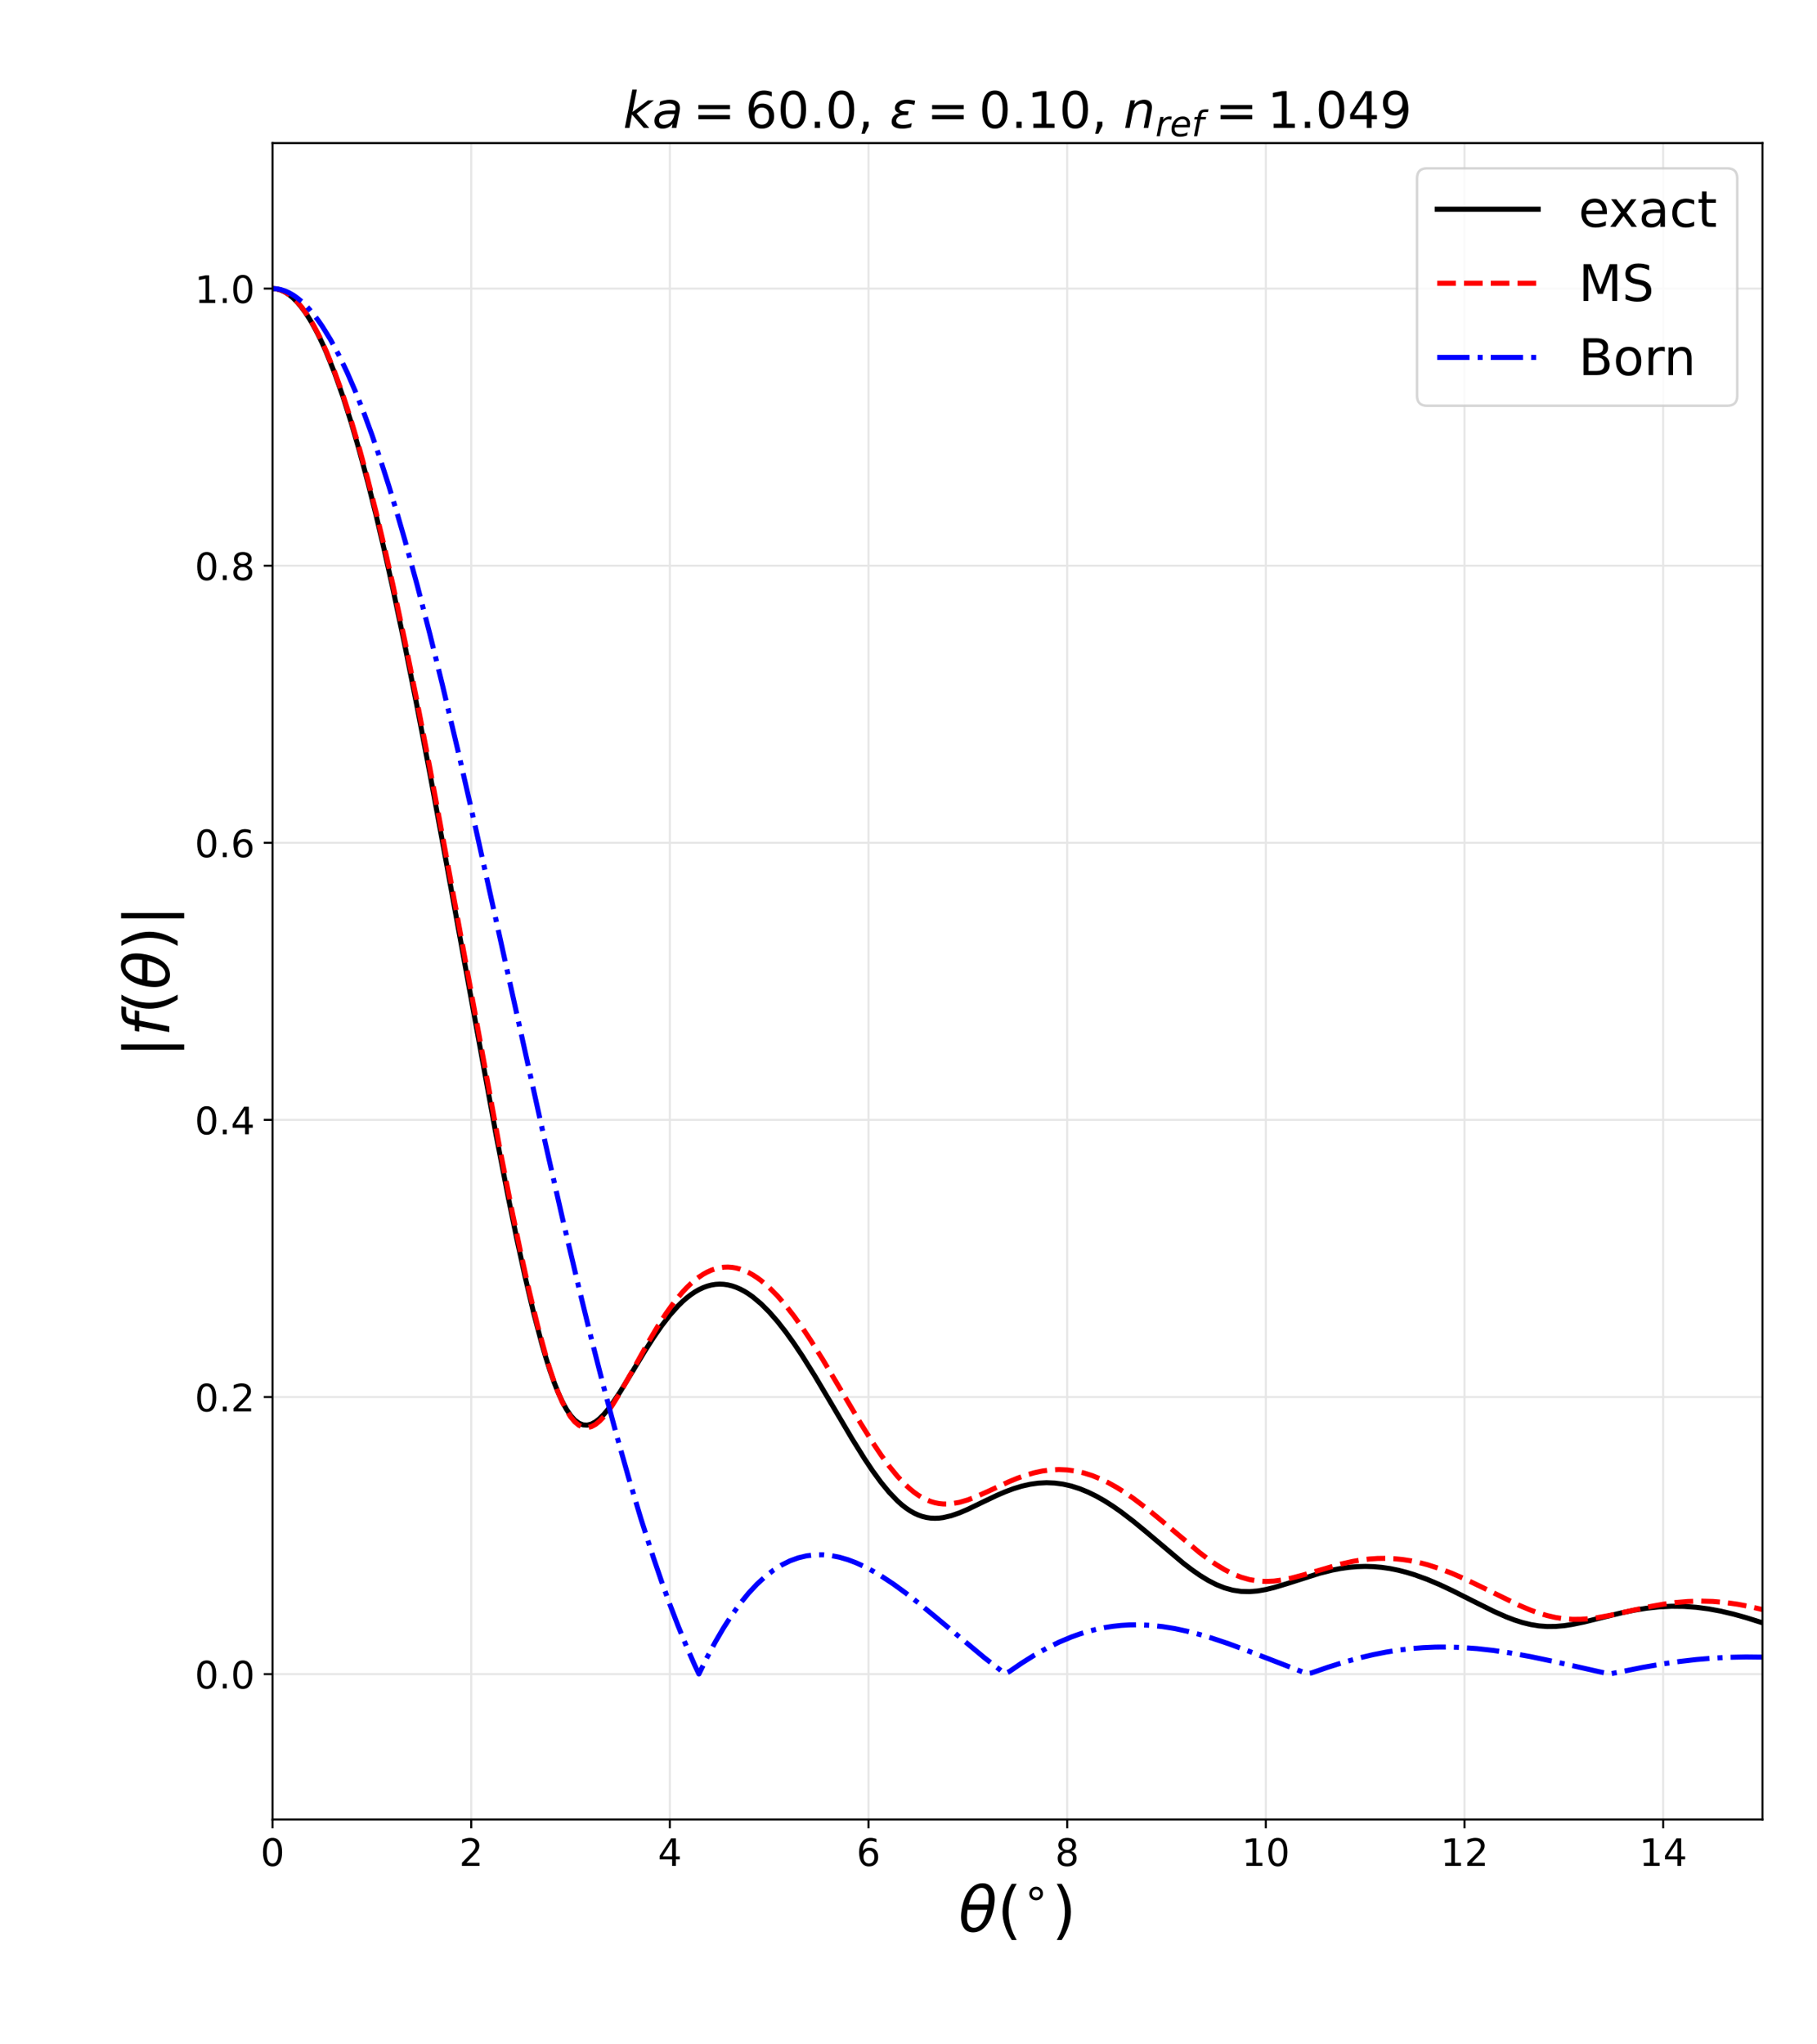 <?xml version="1.0" encoding="utf-8" standalone="no"?>
<!DOCTYPE svg PUBLIC "-//W3C//DTD SVG 1.1//EN"
  "http://www.w3.org/Graphics/SVG/1.1/DTD/svg11.dtd">
<!-- Created with matplotlib (https://matplotlib.org/) -->
<svg height="810pt" version="1.1" viewBox="0 0 720 810" width="720pt" xmlns="http://www.w3.org/2000/svg" xmlns:xlink="http://www.w3.org/1999/xlink">
 <defs>
  <style type="text/css">*{stroke-linecap:butt;stroke-linejoin:round;}</style>
 </defs>
 <g id="figure_1">
  <g id="patch_1">
   <path d="M 0 810 
L 720 810 
L 720 0 
L 0 0 
z
" style="fill:#ffffff;"/>
  </g>
  <g id="axes_1">
   <g id="patch_2">
    <path d="M 108 720.9 
L 698.4 720.9 
L 698.4 56.7 
L 108 56.7 
z
" style="fill:#ffffff;"/>
   </g>
   <g id="matplotlib.axis_1">
    <g id="xtick_1">
     <g id="line2d_1">
      <path clip-path="url(#p1e0aa7a2ad)" d="M 108 720.9 
L 108 56.7 
" style="fill:none;stroke:#e6e6e6;stroke-linecap:square;stroke-width:0.8;"/>
     </g>
     <g id="line2d_2">
      <defs>
       <path d="M 0 0 
L 0 3.5 
" id="m4fe96ba624" style="stroke:#000000;stroke-width:0.8;"/>
      </defs>
      <g>
       <use style="stroke:#000000;stroke-width:0.8;" x="108" xlink:href="#m4fe96ba624" y="720.9"/>
      </g>
     </g>
     <g id="text_1">
      <!-- 0 -->
      <g transform="translate(103.228 739.298)scale(0.15 -0.15)">
       <defs>
        <path d="M 31.781 66.406 
Q 24.172 66.406 20.328 58.906 
Q 16.5 51.422 16.5 36.375 
Q 16.5 21.391 20.328 13.891 
Q 24.172 6.391 31.781 6.391 
Q 39.453 6.391 43.281 13.891 
Q 47.125 21.391 47.125 36.375 
Q 47.125 51.422 43.281 58.906 
Q 39.453 66.406 31.781 66.406 
z
M 31.781 74.219 
Q 44.047 74.219 50.516 64.516 
Q 56.984 54.828 56.984 36.375 
Q 56.984 17.969 50.516 8.266 
Q 44.047 -1.422 31.781 -1.422 
Q 19.531 -1.422 13.062 8.266 
Q 6.594 17.969 6.594 36.375 
Q 6.594 54.828 13.062 64.516 
Q 19.531 74.219 31.781 74.219 
z
" id="DejaVuSans-48"/>
       </defs>
       <use xlink:href="#DejaVuSans-48"/>
      </g>
     </g>
    </g>
    <g id="xtick_2">
     <g id="line2d_3">
      <path clip-path="url(#p1e0aa7a2ad)" d="M 186.72 720.9 
L 186.72 56.7 
" style="fill:none;stroke:#e6e6e6;stroke-linecap:square;stroke-width:0.8;"/>
     </g>
     <g id="line2d_4">
      <g>
       <use style="stroke:#000000;stroke-width:0.8;" x="186.72" xlink:href="#m4fe96ba624" y="720.9"/>
      </g>
     </g>
     <g id="text_2">
      <!-- 2 -->
      <g transform="translate(181.948 739.298)scale(0.15 -0.15)">
       <defs>
        <path d="M 19.188 8.297 
L 53.609 8.297 
L 53.609 0 
L 7.328 0 
L 7.328 8.297 
Q 12.938 14.109 22.625 23.891 
Q 32.328 33.688 34.812 36.531 
Q 39.547 41.844 41.422 45.531 
Q 43.312 49.219 43.312 52.781 
Q 43.312 58.594 39.234 62.25 
Q 35.156 65.922 28.609 65.922 
Q 23.969 65.922 18.812 64.312 
Q 13.672 62.703 7.812 59.422 
L 7.812 69.391 
Q 13.766 71.781 18.938 73 
Q 24.125 74.219 28.422 74.219 
Q 39.75 74.219 46.484 68.547 
Q 53.219 62.891 53.219 53.422 
Q 53.219 48.922 51.531 44.891 
Q 49.859 40.875 45.406 35.406 
Q 44.188 33.984 37.641 27.219 
Q 31.109 20.453 19.188 8.297 
z
" id="DejaVuSans-50"/>
       </defs>
       <use xlink:href="#DejaVuSans-50"/>
      </g>
     </g>
    </g>
    <g id="xtick_3">
     <g id="line2d_5">
      <path clip-path="url(#p1e0aa7a2ad)" d="M 265.44 720.9 
L 265.44 56.7 
" style="fill:none;stroke:#e6e6e6;stroke-linecap:square;stroke-width:0.8;"/>
     </g>
     <g id="line2d_6">
      <g>
       <use style="stroke:#000000;stroke-width:0.8;" x="265.44" xlink:href="#m4fe96ba624" y="720.9"/>
      </g>
     </g>
     <g id="text_3">
      <!-- 4 -->
      <g transform="translate(260.668 739.298)scale(0.15 -0.15)">
       <defs>
        <path d="M 37.797 64.312 
L 12.891 25.391 
L 37.797 25.391 
z
M 35.203 72.906 
L 47.609 72.906 
L 47.609 25.391 
L 58.016 25.391 
L 58.016 17.188 
L 47.609 17.188 
L 47.609 0 
L 37.797 0 
L 37.797 17.188 
L 4.891 17.188 
L 4.891 26.703 
z
" id="DejaVuSans-52"/>
       </defs>
       <use xlink:href="#DejaVuSans-52"/>
      </g>
     </g>
    </g>
    <g id="xtick_4">
     <g id="line2d_7">
      <path clip-path="url(#p1e0aa7a2ad)" d="M 344.16 720.9 
L 344.16 56.7 
" style="fill:none;stroke:#e6e6e6;stroke-linecap:square;stroke-width:0.8;"/>
     </g>
     <g id="line2d_8">
      <g>
       <use style="stroke:#000000;stroke-width:0.8;" x="344.16" xlink:href="#m4fe96ba624" y="720.9"/>
      </g>
     </g>
     <g id="text_4">
      <!-- 6 -->
      <g transform="translate(339.388 739.298)scale(0.15 -0.15)">
       <defs>
        <path d="M 33.016 40.375 
Q 26.375 40.375 22.484 35.828 
Q 18.609 31.297 18.609 23.391 
Q 18.609 15.531 22.484 10.953 
Q 26.375 6.391 33.016 6.391 
Q 39.656 6.391 43.531 10.953 
Q 47.406 15.531 47.406 23.391 
Q 47.406 31.297 43.531 35.828 
Q 39.656 40.375 33.016 40.375 
z
M 52.594 71.297 
L 52.594 62.312 
Q 48.875 64.062 45.094 64.984 
Q 41.312 65.922 37.594 65.922 
Q 27.828 65.922 22.672 59.328 
Q 17.531 52.734 16.797 39.406 
Q 19.672 43.656 24.016 45.922 
Q 28.375 48.188 33.594 48.188 
Q 44.578 48.188 50.953 41.516 
Q 57.328 34.859 57.328 23.391 
Q 57.328 12.156 50.688 5.359 
Q 44.047 -1.422 33.016 -1.422 
Q 20.359 -1.422 13.672 8.266 
Q 6.984 17.969 6.984 36.375 
Q 6.984 53.656 15.188 63.938 
Q 23.391 74.219 37.203 74.219 
Q 40.922 74.219 44.703 73.484 
Q 48.484 72.75 52.594 71.297 
z
" id="DejaVuSans-54"/>
       </defs>
       <use xlink:href="#DejaVuSans-54"/>
      </g>
     </g>
    </g>
    <g id="xtick_5">
     <g id="line2d_9">
      <path clip-path="url(#p1e0aa7a2ad)" d="M 422.88 720.9 
L 422.88 56.7 
" style="fill:none;stroke:#e6e6e6;stroke-linecap:square;stroke-width:0.8;"/>
     </g>
     <g id="line2d_10">
      <g>
       <use style="stroke:#000000;stroke-width:0.8;" x="422.88" xlink:href="#m4fe96ba624" y="720.9"/>
      </g>
     </g>
     <g id="text_5">
      <!-- 8 -->
      <g transform="translate(418.108 739.298)scale(0.15 -0.15)">
       <defs>
        <path d="M 31.781 34.625 
Q 24.75 34.625 20.719 30.859 
Q 16.703 27.094 16.703 20.516 
Q 16.703 13.922 20.719 10.156 
Q 24.75 6.391 31.781 6.391 
Q 38.812 6.391 42.859 10.172 
Q 46.922 13.969 46.922 20.516 
Q 46.922 27.094 42.891 30.859 
Q 38.875 34.625 31.781 34.625 
z
M 21.922 38.812 
Q 15.578 40.375 12.031 44.719 
Q 8.5 49.078 8.5 55.328 
Q 8.5 64.062 14.719 69.141 
Q 20.953 74.219 31.781 74.219 
Q 42.672 74.219 48.875 69.141 
Q 55.078 64.062 55.078 55.328 
Q 55.078 49.078 51.531 44.719 
Q 48 40.375 41.703 38.812 
Q 48.828 37.156 52.797 32.312 
Q 56.781 27.484 56.781 20.516 
Q 56.781 9.906 50.312 4.234 
Q 43.844 -1.422 31.781 -1.422 
Q 19.734 -1.422 13.25 4.234 
Q 6.781 9.906 6.781 20.516 
Q 6.781 27.484 10.781 32.312 
Q 14.797 37.156 21.922 38.812 
z
M 18.312 54.391 
Q 18.312 48.734 21.844 45.562 
Q 25.391 42.391 31.781 42.391 
Q 38.141 42.391 41.719 45.562 
Q 45.312 48.734 45.312 54.391 
Q 45.312 60.062 41.719 63.234 
Q 38.141 66.406 31.781 66.406 
Q 25.391 66.406 21.844 63.234 
Q 18.312 60.062 18.312 54.391 
z
" id="DejaVuSans-56"/>
       </defs>
       <use xlink:href="#DejaVuSans-56"/>
      </g>
     </g>
    </g>
    <g id="xtick_6">
     <g id="line2d_11">
      <path clip-path="url(#p1e0aa7a2ad)" d="M 501.6 720.9 
L 501.6 56.7 
" style="fill:none;stroke:#e6e6e6;stroke-linecap:square;stroke-width:0.8;"/>
     </g>
     <g id="line2d_12">
      <g>
       <use style="stroke:#000000;stroke-width:0.8;" x="501.6" xlink:href="#m4fe96ba624" y="720.9"/>
      </g>
     </g>
     <g id="text_6">
      <!-- 10 -->
      <g transform="translate(492.056 739.298)scale(0.15 -0.15)">
       <defs>
        <path d="M 12.406 8.297 
L 28.516 8.297 
L 28.516 63.922 
L 10.984 60.406 
L 10.984 69.391 
L 28.422 72.906 
L 38.281 72.906 
L 38.281 8.297 
L 54.391 8.297 
L 54.391 0 
L 12.406 0 
z
" id="DejaVuSans-49"/>
       </defs>
       <use xlink:href="#DejaVuSans-49"/>
       <use x="63.623" xlink:href="#DejaVuSans-48"/>
      </g>
     </g>
    </g>
    <g id="xtick_7">
     <g id="line2d_13">
      <path clip-path="url(#p1e0aa7a2ad)" d="M 580.32 720.9 
L 580.32 56.7 
" style="fill:none;stroke:#e6e6e6;stroke-linecap:square;stroke-width:0.8;"/>
     </g>
     <g id="line2d_14">
      <g>
       <use style="stroke:#000000;stroke-width:0.8;" x="580.32" xlink:href="#m4fe96ba624" y="720.9"/>
      </g>
     </g>
     <g id="text_7">
      <!-- 12 -->
      <g transform="translate(570.776 739.298)scale(0.15 -0.15)">
       <use xlink:href="#DejaVuSans-49"/>
       <use x="63.623" xlink:href="#DejaVuSans-50"/>
      </g>
     </g>
    </g>
    <g id="xtick_8">
     <g id="line2d_15">
      <path clip-path="url(#p1e0aa7a2ad)" d="M 659.04 720.9 
L 659.04 56.7 
" style="fill:none;stroke:#e6e6e6;stroke-linecap:square;stroke-width:0.8;"/>
     </g>
     <g id="line2d_16">
      <g>
       <use style="stroke:#000000;stroke-width:0.8;" x="659.04" xlink:href="#m4fe96ba624" y="720.9"/>
      </g>
     </g>
     <g id="text_8">
      <!-- 14 -->
      <g transform="translate(649.496 739.298)scale(0.15 -0.15)">
       <use xlink:href="#DejaVuSans-49"/>
       <use x="63.623" xlink:href="#DejaVuSans-52"/>
      </g>
     </g>
    </g>
    <g id="text_9">
     <!-- $\theta(^{\circ})$ -->
     <g transform="translate(379.825 765.413)scale(0.25 -0.25)">
      <defs>
       <path d="M 45.516 34.672 
L 14.453 34.672 
Q 12.359 20.062 14.5 13.875 
Q 17.188 6.25 24.469 6.25 
Q 31.781 6.25 37.359 13.922 
Q 42.234 20.656 45.516 34.672 
z
M 47.016 42.969 
Q 48.344 56.844 46.625 61.719 
Q 43.953 69.438 36.766 69.438 
Q 29.297 69.438 23.828 61.812 
Q 19.531 55.672 16.156 42.969 
z
M 38.188 76.766 
Q 49.906 76.766 54.594 66.406 
Q 59.281 56.109 55.719 37.844 
Q 52.203 19.625 43.453 9.281 
Q 34.766 -1.125 23.047 -1.125 
Q 11.281 -1.125 6.641 9.281 
Q 2 19.625 5.516 37.844 
Q 9.078 56.109 17.719 66.406 
Q 26.422 76.766 38.188 76.766 
z
" id="DejaVuSans-Oblique-952"/>
       <path d="M 31 75.875 
Q 24.469 64.656 21.281 53.656 
Q 18.109 42.672 18.109 31.391 
Q 18.109 20.125 21.312 9.062 
Q 24.516 -2 31 -13.188 
L 23.188 -13.188 
Q 15.875 -1.703 12.234 9.375 
Q 8.594 20.453 8.594 31.391 
Q 8.594 42.281 12.203 53.312 
Q 15.828 64.359 23.188 75.875 
z
" id="DejaVuSans-40"/>
       <path d="M 31.25 40.922 
Q 27.344 40.922 24.656 38.203 
Q 21.969 35.5 21.969 31.594 
Q 21.969 27.734 24.656 25.078 
Q 27.344 22.422 31.25 22.422 
Q 35.156 22.422 37.844 25.078 
Q 40.531 27.734 40.531 31.594 
Q 40.531 35.453 37.812 38.188 
Q 35.109 40.922 31.25 40.922 
z
M 31.25 47.219 
Q 34.375 47.219 37.25 46.016 
Q 40.141 44.828 42.234 42.578 
Q 44.484 40.391 45.609 37.594 
Q 46.734 34.812 46.734 31.594 
Q 46.734 25.156 42.219 20.688 
Q 37.703 16.219 31.156 16.219 
Q 24.562 16.219 20.156 20.609 
Q 15.766 25 15.766 31.594 
Q 15.766 38.141 20.25 42.672 
Q 24.75 47.219 31.25 47.219 
z
" id="DejaVuSans-8728"/>
       <path d="M 8.016 75.875 
L 15.828 75.875 
Q 23.141 64.359 26.781 53.312 
Q 30.422 42.281 30.422 31.391 
Q 30.422 20.453 26.781 9.375 
Q 23.141 -1.703 15.828 -13.188 
L 8.016 -13.188 
Q 14.5 -2 17.703 9.062 
Q 20.906 20.125 20.906 31.391 
Q 20.906 42.672 17.703 53.656 
Q 14.5 64.656 8.016 75.875 
z
" id="DejaVuSans-41"/>
      </defs>
      <use transform="translate(0 0.234)" xlink:href="#DejaVuSans-Oblique-952"/>
      <use transform="translate(61.182 0.234)" xlink:href="#DejaVuSans-40"/>
      <use transform="translate(101.152 38.516)scale(0.7)" xlink:href="#DejaVuSans-8728"/>
      <use transform="translate(147.705 0.234)" xlink:href="#DejaVuSans-41"/>
     </g>
    </g>
   </g>
   <g id="matplotlib.axis_2">
    <g id="ytick_1">
     <g id="line2d_17">
      <path clip-path="url(#p1e0aa7a2ad)" d="M 108 663.303 
L 698.4 663.303 
" style="fill:none;stroke:#e6e6e6;stroke-linecap:square;stroke-width:0.8;"/>
     </g>
     <g id="line2d_18">
      <defs>
       <path d="M 0 0 
L -3.5 0 
" id="m00a80aaf08" style="stroke:#000000;stroke-width:0.8;"/>
      </defs>
      <g>
       <use style="stroke:#000000;stroke-width:0.8;" x="108" xlink:href="#m00a80aaf08" y="663.303"/>
      </g>
     </g>
     <g id="text_10">
      <!-- 0.0 -->
      <g transform="translate(77.145 669.002)scale(0.15 -0.15)">
       <defs>
        <path d="M 10.688 12.406 
L 21 12.406 
L 21 0 
L 10.688 0 
z
" id="DejaVuSans-46"/>
       </defs>
       <use xlink:href="#DejaVuSans-48"/>
       <use x="63.623" xlink:href="#DejaVuSans-46"/>
       <use x="95.41" xlink:href="#DejaVuSans-48"/>
      </g>
     </g>
    </g>
    <g id="ytick_2">
     <g id="line2d_19">
      <path clip-path="url(#p1e0aa7a2ad)" d="M 108 553.51 
L 698.4 553.51 
" style="fill:none;stroke:#e6e6e6;stroke-linecap:square;stroke-width:0.8;"/>
     </g>
     <g id="line2d_20">
      <g>
       <use style="stroke:#000000;stroke-width:0.8;" x="108" xlink:href="#m00a80aaf08" y="553.51"/>
      </g>
     </g>
     <g id="text_11">
      <!-- 0.2 -->
      <g transform="translate(77.145 559.209)scale(0.15 -0.15)">
       <use xlink:href="#DejaVuSans-48"/>
       <use x="63.623" xlink:href="#DejaVuSans-46"/>
       <use x="95.41" xlink:href="#DejaVuSans-50"/>
      </g>
     </g>
    </g>
    <g id="ytick_3">
     <g id="line2d_21">
      <path clip-path="url(#p1e0aa7a2ad)" d="M 108 443.717 
L 698.4 443.717 
" style="fill:none;stroke:#e6e6e6;stroke-linecap:square;stroke-width:0.8;"/>
     </g>
     <g id="line2d_22">
      <g>
       <use style="stroke:#000000;stroke-width:0.8;" x="108" xlink:href="#m00a80aaf08" y="443.717"/>
      </g>
     </g>
     <g id="text_12">
      <!-- 0.4 -->
      <g transform="translate(77.145 449.416)scale(0.15 -0.15)">
       <use xlink:href="#DejaVuSans-48"/>
       <use x="63.623" xlink:href="#DejaVuSans-46"/>
       <use x="95.41" xlink:href="#DejaVuSans-52"/>
      </g>
     </g>
    </g>
    <g id="ytick_4">
     <g id="line2d_23">
      <path clip-path="url(#p1e0aa7a2ad)" d="M 108 333.924 
L 698.4 333.924 
" style="fill:none;stroke:#e6e6e6;stroke-linecap:square;stroke-width:0.8;"/>
     </g>
     <g id="line2d_24">
      <g>
       <use style="stroke:#000000;stroke-width:0.8;" x="108" xlink:href="#m00a80aaf08" y="333.924"/>
      </g>
     </g>
     <g id="text_13">
      <!-- 0.6 -->
      <g transform="translate(77.145 339.623)scale(0.15 -0.15)">
       <use xlink:href="#DejaVuSans-48"/>
       <use x="63.623" xlink:href="#DejaVuSans-46"/>
       <use x="95.41" xlink:href="#DejaVuSans-54"/>
      </g>
     </g>
    </g>
    <g id="ytick_5">
     <g id="line2d_25">
      <path clip-path="url(#p1e0aa7a2ad)" d="M 108 224.13 
L 698.4 224.13 
" style="fill:none;stroke:#e6e6e6;stroke-linecap:square;stroke-width:0.8;"/>
     </g>
     <g id="line2d_26">
      <g>
       <use style="stroke:#000000;stroke-width:0.8;" x="108" xlink:href="#m00a80aaf08" y="224.13"/>
      </g>
     </g>
     <g id="text_14">
      <!-- 0.8 -->
      <g transform="translate(77.145 229.829)scale(0.15 -0.15)">
       <use xlink:href="#DejaVuSans-48"/>
       <use x="63.623" xlink:href="#DejaVuSans-46"/>
       <use x="95.41" xlink:href="#DejaVuSans-56"/>
      </g>
     </g>
    </g>
    <g id="ytick_6">
     <g id="line2d_27">
      <path clip-path="url(#p1e0aa7a2ad)" d="M 108 114.337 
L 698.4 114.337 
" style="fill:none;stroke:#e6e6e6;stroke-linecap:square;stroke-width:0.8;"/>
     </g>
     <g id="line2d_28">
      <g>
       <use style="stroke:#000000;stroke-width:0.8;" x="108" xlink:href="#m00a80aaf08" y="114.337"/>
      </g>
     </g>
     <g id="text_15">
      <!-- 1.0 -->
      <g transform="translate(77.145 120.036)scale(0.15 -0.15)">
       <use xlink:href="#DejaVuSans-49"/>
       <use x="63.623" xlink:href="#DejaVuSans-46"/>
       <use x="95.41" xlink:href="#DejaVuSans-48"/>
      </g>
     </g>
    </g>
    <g id="text_16">
     <!-- $|f(\theta)|$ -->
     <g transform="translate(67.145 419.05)rotate(-90)scale(0.25 -0.25)">
      <defs>
       <path d="M 21 76.422 
L 21 -23.578 
L 12.703 -23.578 
L 12.703 76.422 
z
" id="DejaVuSans-124"/>
       <path d="M 47.797 75.984 
L 46.391 68.5 
L 37.797 68.5 
Q 32.906 68.5 30.688 66.578 
Q 28.469 64.656 27.391 59.516 
L 26.422 54.688 
L 41.219 54.688 
L 39.891 47.703 
L 25.094 47.703 
L 15.828 0 
L 6.781 0 
L 16.109 47.703 
L 7.516 47.703 
L 8.797 54.688 
L 17.391 54.688 
L 18.109 58.5 
Q 19.969 68.172 24.625 72.078 
Q 29.297 75.984 39.312 75.984 
z
" id="DejaVuSans-Oblique-102"/>
      </defs>
      <use transform="translate(0 0.234)" xlink:href="#DejaVuSans-124"/>
      <use transform="translate(33.691 0.234)" xlink:href="#DejaVuSans-Oblique-102"/>
      <use transform="translate(68.896 0.234)" xlink:href="#DejaVuSans-40"/>
      <use transform="translate(107.91 0.234)" xlink:href="#DejaVuSans-Oblique-952"/>
      <use transform="translate(169.092 0.234)" xlink:href="#DejaVuSans-41"/>
      <use transform="translate(208.105 0.234)" xlink:href="#DejaVuSans-124"/>
     </g>
    </g>
   </g>
   <g id="line2d_29">
    <path clip-path="url(#p1e0aa7a2ad)" d="M 108.039 114.337 
L 109.679 114.496 
L 111.319 114.959 
L 112.959 115.725 
L 114.599 116.793 
L 116.239 118.161 
L 117.879 119.83 
L 119.519 121.796 
L 121.158 124.058 
L 122.798 126.613 
L 124.438 129.458 
L 126.078 132.591 
L 127.718 136.008 
L 129.358 139.705 
L 132.638 147.923 
L 135.918 157.21 
L 139.197 167.525 
L 142.477 178.824 
L 145.757 191.057 
L 149.037 204.171 
L 152.316 218.108 
L 155.596 232.807 
L 160.516 256.138 
L 165.436 280.799 
L 170.355 306.535 
L 176.915 342.05 
L 196.593 449.744 
L 201.513 474.95 
L 204.793 490.871 
L 208.073 505.869 
L 211.352 519.722 
L 214.632 532.18 
L 216.272 537.799 
L 217.912 542.965 
L 219.552 547.64 
L 221.192 551.792 
L 222.832 555.39 
L 224.472 558.41 
L 226.111 560.836 
L 227.751 562.661 
L 229.391 563.891 
L 231.031 564.543 
L 232.671 564.646 
L 234.311 564.238 
L 235.951 563.366 
L 237.591 562.083 
L 239.231 560.442 
L 240.871 558.499 
L 242.51 556.309 
L 245.79 551.383 
L 250.71 543.279 
L 255.63 535.125 
L 258.909 529.989 
L 262.189 525.254 
L 265.469 521.017 
L 268.749 517.35 
L 270.389 515.747 
L 272.028 514.304 
L 273.668 513.024 
L 275.308 511.91 
L 276.948 510.965 
L 278.588 510.189 
L 280.228 509.584 
L 281.868 509.148 
L 283.508 508.883 
L 285.148 508.786 
L 286.787 508.856 
L 288.427 509.092 
L 290.067 509.49 
L 291.707 510.049 
L 293.347 510.764 
L 294.987 511.633 
L 296.627 512.652 
L 298.267 513.817 
L 301.546 516.565 
L 304.826 519.839 
L 308.106 523.596 
L 311.386 527.788 
L 314.666 532.364 
L 317.945 537.27 
L 322.865 545.117 
L 329.425 556.15 
L 337.624 570.039 
L 342.544 577.935 
L 345.824 582.829 
L 349.103 587.318 
L 352.383 591.307 
L 355.663 594.712 
L 357.303 596.172 
L 358.943 597.461 
L 360.583 598.575 
L 362.222 599.509 
L 363.862 600.265 
L 365.502 600.842 
L 367.142 601.247 
L 368.782 601.484 
L 370.422 601.564 
L 372.062 601.495 
L 373.702 601.291 
L 376.981 600.529 
L 380.261 599.389 
L 383.541 597.987 
L 390.101 594.818 
L 395.02 592.478 
L 398.3 591.068 
L 401.58 589.842 
L 404.86 588.841 
L 408.139 588.097 
L 411.419 587.633 
L 414.699 587.465 
L 417.979 587.601 
L 421.258 588.044 
L 424.538 588.792 
L 427.818 589.839 
L 431.098 591.173 
L 434.378 592.779 
L 437.657 594.639 
L 440.937 596.73 
L 444.217 599.026 
L 449.137 602.791 
L 454.056 606.84 
L 468.815 619.3 
L 472.095 621.814 
L 475.375 624.111 
L 478.655 626.133 
L 481.934 627.823 
L 485.214 629.136 
L 488.494 630.041 
L 491.774 630.531 
L 495.054 630.624 
L 498.333 630.359 
L 501.613 629.793 
L 504.893 628.995 
L 509.813 627.516 
L 522.932 623.34 
L 527.851 622.114 
L 531.131 621.481 
L 534.411 621.014 
L 537.691 620.728 
L 540.97 620.629 
L 544.25 620.722 
L 547.53 621.007 
L 550.81 621.483 
L 554.09 622.144 
L 557.369 622.982 
L 560.649 623.987 
L 565.569 625.778 
L 570.489 627.861 
L 575.408 630.171 
L 583.608 634.306 
L 591.807 638.388 
L 596.727 640.572 
L 600.007 641.828 
L 603.286 642.875 
L 606.566 643.674 
L 609.846 644.199 
L 613.126 644.439 
L 616.405 644.404 
L 619.685 644.122 
L 622.965 643.633 
L 627.885 642.62 
L 636.084 640.587 
L 642.644 639.003 
L 647.563 637.99 
L 652.483 637.197 
L 657.403 636.665 
L 662.322 636.419 
L 667.242 636.473 
L 672.162 636.826 
L 677.081 637.468 
L 682.001 638.382 
L 686.921 639.54 
L 691.84 640.906 
L 698.4 642.971 
L 698.4 642.971 
" style="fill:none;stroke:#000000;stroke-linecap:square;stroke-width:2;"/>
   </g>
   <g id="line2d_30">
    <path clip-path="url(#p1e0aa7a2ad)" d="M 108.039 114.337 
L 109.679 114.494 
L 111.319 114.949 
L 112.959 115.703 
L 114.599 116.755 
L 116.239 118.103 
L 117.879 119.746 
L 119.519 121.682 
L 121.158 123.91 
L 122.798 126.427 
L 124.438 129.23 
L 126.078 132.316 
L 127.718 135.683 
L 129.358 139.326 
L 132.638 147.427 
L 135.918 156.584 
L 139.197 166.759 
L 142.477 177.909 
L 145.757 189.988 
L 149.037 202.942 
L 152.316 216.718 
L 155.596 231.256 
L 160.516 254.354 
L 165.436 278.799 
L 170.355 304.345 
L 176.915 339.667 
L 198.233 456.052 
L 203.153 481.041 
L 206.433 496.769 
L 209.713 511.518 
L 212.992 525.053 
L 216.272 537.101 
L 217.912 542.475 
L 219.552 547.363 
L 221.192 551.727 
L 222.832 555.534 
L 224.472 558.753 
L 226.111 561.363 
L 227.751 563.35 
L 229.391 564.715 
L 231.031 565.47 
L 232.671 565.641 
L 234.311 565.265 
L 235.951 564.387 
L 237.591 563.062 
L 239.231 561.345 
L 240.871 559.296 
L 242.51 556.97 
L 245.79 551.702 
L 250.71 542.946 
L 257.269 531.144 
L 260.549 525.628 
L 263.829 520.545 
L 267.109 515.985 
L 270.389 512.014 
L 272.028 510.263 
L 273.668 508.675 
L 275.308 507.254 
L 276.948 506.001 
L 278.588 504.918 
L 280.228 504.007 
L 281.868 503.268 
L 283.508 502.701 
L 285.148 502.305 
L 286.787 502.08 
L 288.427 502.023 
L 290.067 502.134 
L 291.707 502.409 
L 293.347 502.847 
L 294.987 503.443 
L 296.627 504.195 
L 298.267 505.099 
L 299.907 506.152 
L 301.546 507.348 
L 304.826 510.153 
L 308.106 513.475 
L 311.386 517.272 
L 314.666 521.495 
L 317.945 526.093 
L 321.225 531.012 
L 326.145 538.863 
L 332.704 549.876 
L 340.904 563.715 
L 345.824 571.581 
L 349.103 576.464 
L 352.383 580.954 
L 355.663 584.966 
L 358.943 588.419 
L 360.583 589.916 
L 362.222 591.25 
L 363.862 592.417 
L 365.502 593.414 
L 367.142 594.24 
L 368.782 594.896 
L 370.422 595.385 
L 372.062 595.713 
L 373.702 595.886 
L 375.342 595.914 
L 376.981 595.806 
L 380.261 595.232 
L 383.541 594.263 
L 386.821 593.006 
L 391.74 590.8 
L 399.94 587.011 
L 403.22 585.664 
L 406.499 584.493 
L 409.779 583.54 
L 413.059 582.835 
L 416.339 582.4 
L 419.619 582.252 
L 422.898 582.399 
L 426.178 582.846 
L 429.458 583.59 
L 432.738 584.627 
L 436.017 585.944 
L 439.297 587.529 
L 442.577 589.364 
L 445.857 591.427 
L 449.137 593.694 
L 454.056 597.416 
L 458.976 601.428 
L 475.375 615.184 
L 478.655 617.656 
L 481.934 619.913 
L 485.214 621.902 
L 488.494 623.575 
L 491.774 624.895 
L 495.054 625.837 
L 498.333 626.395 
L 501.613 626.584 
L 504.893 626.436 
L 508.173 626 
L 511.452 625.334 
L 516.372 624.038 
L 531.131 619.745 
L 536.051 618.65 
L 539.331 618.095 
L 542.61 617.7 
L 545.89 617.477 
L 549.17 617.433 
L 552.45 617.573 
L 555.73 617.896 
L 559.009 618.402 
L 562.289 619.085 
L 565.569 619.938 
L 570.489 621.511 
L 575.408 623.398 
L 580.328 625.542 
L 586.887 628.684 
L 601.646 635.908 
L 606.566 637.975 
L 609.846 639.151 
L 613.126 640.125 
L 616.405 640.868 
L 619.685 641.362 
L 622.965 641.601 
L 626.245 641.597 
L 629.525 641.371 
L 632.804 640.96 
L 637.724 640.082 
L 645.923 638.269 
L 654.123 636.494 
L 659.043 635.614 
L 663.962 634.947 
L 668.882 634.528 
L 673.802 634.381 
L 678.721 634.516 
L 683.641 634.933 
L 688.561 635.622 
L 693.48 636.563 
L 698.4 637.729 
L 698.4 637.729 
" style="fill:none;stroke:#ff0000;stroke-dasharray:7.4,3.2;stroke-dashoffset:0;stroke-width:2;"/>
   </g>
   <g id="line2d_31">
    <path clip-path="url(#p1e0aa7a2ad)" d="M 108.039 114.337 
L 109.679 114.447 
L 111.319 114.765 
L 112.959 115.292 
L 114.599 116.027 
L 116.239 116.97 
L 117.879 118.12 
L 119.519 119.476 
L 121.158 121.036 
L 122.798 122.8 
L 124.438 124.766 
L 126.078 126.933 
L 127.718 129.298 
L 130.998 134.617 
L 134.278 140.705 
L 137.557 147.544 
L 140.837 155.111 
L 144.117 163.382 
L 147.397 172.33 
L 150.677 181.927 
L 153.956 192.142 
L 157.236 202.942 
L 160.516 214.295 
L 165.436 232.281 
L 170.355 251.302 
L 175.275 271.228 
L 181.834 298.966 
L 188.394 327.737 
L 198.233 372.093 
L 216.272 453.735 
L 222.832 482.484 
L 229.391 510.27 
L 234.311 530.32 
L 239.231 549.583 
L 244.15 567.969 
L 249.07 585.397 
L 253.99 601.799 
L 258.909 617.116 
L 262.189 626.701 
L 265.469 635.77 
L 268.749 644.315 
L 272.028 652.329 
L 275.308 659.807 
L 276.948 663.263 
L 280.228 656.593 
L 283.508 650.461 
L 286.787 644.865 
L 290.067 639.8 
L 293.347 635.26 
L 296.627 631.235 
L 299.907 627.716 
L 303.186 624.691 
L 306.466 622.147 
L 309.746 620.067 
L 313.026 618.437 
L 316.305 617.238 
L 319.585 616.451 
L 322.865 616.056 
L 326.145 616.033 
L 329.425 616.359 
L 332.704 617.013 
L 335.984 617.971 
L 339.264 619.21 
L 342.544 620.705 
L 345.824 622.434 
L 349.103 624.372 
L 354.023 627.619 
L 358.943 631.201 
L 363.862 635.039 
L 370.422 640.424 
L 390.101 656.833 
L 396.66 661.903 
L 398.3 663.112 
L 399.94 662.312 
L 404.86 658.94 
L 409.779 655.855 
L 414.699 653.088 
L 419.619 650.662 
L 424.538 648.592 
L 427.818 647.417 
L 431.098 646.406 
L 434.378 645.561 
L 437.657 644.88 
L 440.937 644.364 
L 444.217 644.007 
L 447.497 643.808 
L 450.777 643.76 
L 455.696 643.963 
L 460.616 644.474 
L 465.536 645.269 
L 470.455 646.32 
L 475.375 647.596 
L 480.295 649.065 
L 486.854 651.268 
L 495.054 654.298 
L 518.012 663.158 
L 519.652 662.852 
L 526.211 660.576 
L 532.771 658.519 
L 539.331 656.724 
L 544.25 655.572 
L 549.17 654.599 
L 554.09 653.813 
L 559.009 653.218 
L 563.929 652.815 
L 568.849 652.603 
L 573.768 652.578 
L 578.688 652.731 
L 585.248 653.196 
L 591.807 653.932 
L 598.367 654.903 
L 606.566 656.386 
L 616.405 658.447 
L 637.724 663.262 
L 641.004 662.633 
L 650.843 660.652 
L 659.043 659.233 
L 665.602 658.288 
L 672.162 657.533 
L 678.721 656.981 
L 685.281 656.639 
L 691.84 656.506 
L 698.4 656.578 
L 698.4 656.578 
" style="fill:none;stroke:#0000ff;stroke-dasharray:12.8,3.2,2,3.2;stroke-dashoffset:0;stroke-width:2;"/>
   </g>
   <g id="patch_3">
    <path d="M 108 720.9 
L 108 56.7 
" style="fill:none;stroke:#000000;stroke-linecap:square;stroke-linejoin:miter;stroke-width:0.8;"/>
   </g>
   <g id="patch_4">
    <path d="M 698.4 720.9 
L 698.4 56.7 
" style="fill:none;stroke:#000000;stroke-linecap:square;stroke-linejoin:miter;stroke-width:0.8;"/>
   </g>
   <g id="patch_5">
    <path d="M 108 720.9 
L 698.4 720.9 
" style="fill:none;stroke:#000000;stroke-linecap:square;stroke-linejoin:miter;stroke-width:0.8;"/>
   </g>
   <g id="patch_6">
    <path d="M 108 56.7 
L 698.4 56.7 
" style="fill:none;stroke:#000000;stroke-linecap:square;stroke-linejoin:miter;stroke-width:0.8;"/>
   </g>
   <g id="text_17">
    <!-- $ka=60.0$, $\epsilon=0.10$, $n_{ref}=1.049$ -->
    <g transform="translate(246.9 50.7)scale(0.2 -0.2)">
     <defs>
      <path d="M 18.312 75.984 
L 27.297 75.984 
L 18.703 31.688 
L 49.516 54.688 
L 61.188 54.688 
L 26.812 28.516 
L 51.906 0 
L 41.016 0 
L 17.672 26.703 
L 12.5 0 
L 3.516 0 
z
" id="DejaVuSans-Oblique-107"/>
      <path d="M 53.719 31.203 
L 47.609 0 
L 38.625 0 
L 40.281 8.297 
Q 36.328 3.422 31.266 1 
Q 26.219 -1.422 20.016 -1.422 
Q 13.031 -1.422 8.562 2.844 
Q 4.109 7.125 4.109 13.812 
Q 4.109 23.391 11.75 28.953 
Q 19.391 34.516 32.812 34.516 
L 45.312 34.516 
L 45.797 36.922 
Q 45.906 37.312 45.953 37.766 
Q 46 38.234 46 39.203 
Q 46 43.562 42.453 45.969 
Q 38.922 48.391 32.516 48.391 
Q 28.125 48.391 23.5 47.266 
Q 18.891 46.141 14.016 43.891 
L 15.578 52.203 
Q 20.656 54.109 25.516 55.047 
Q 30.375 56 34.906 56 
Q 44.578 56 49.625 51.797 
Q 54.688 47.609 54.688 39.594 
Q 54.688 37.984 54.438 35.812 
Q 54.203 33.641 53.719 31.203 
z
M 44 27.484 
L 35.016 27.484 
Q 23.969 27.484 18.672 24.531 
Q 13.375 21.578 13.375 15.375 
Q 13.375 11.078 16.078 8.641 
Q 18.797 6.203 23.578 6.203 
Q 30.906 6.203 36.375 11.453 
Q 41.844 16.703 43.609 25.484 
z
" id="DejaVuSans-Oblique-97"/>
      <path d="M 10.594 45.406 
L 73.188 45.406 
L 73.188 37.203 
L 10.594 37.203 
z
M 10.594 25.484 
L 73.188 25.484 
L 73.188 17.188 
L 10.594 17.188 
z
" id="DejaVuSans-61"/>
      <path d="M 11.719 12.406 
L 22.016 12.406 
L 22.016 4 
L 14.016 -11.625 
L 7.719 -11.625 
L 11.719 4 
z
" id="DejaVuSans-44"/>
      <path id="DejaVuSans-32"/>
      <path d="M 19.734 29.5 
Q 14.453 30.672 12.156 33.844 
Q 10.453 36.078 10.453 39.109 
Q 10.453 47.406 18.359 52.25 
Q 24.609 56.062 34.188 56.062 
Q 37.891 56.062 41.938 55.469 
Q 46 54.891 50.531 53.719 
L 48.969 45.562 
Q 44.484 46.969 40.719 47.609 
Q 36.859 48.25 33.406 48.25 
Q 27.594 48.25 23.781 46 
Q 19.188 43.312 19.188 39.406 
Q 19.188 36.812 21.578 35.016 
Q 24.422 32.859 30.078 32.859 
L 37.641 32.859 
L 36.234 25.438 
L 29 25.438 
Q 22.266 25.438 18.312 22.953 
Q 12.938 19.578 12.938 14.312 
Q 12.938 10.984 15.828 8.797 
Q 19.438 6.062 26.812 6.062 
Q 31.344 6.062 35.688 6.938 
Q 40.047 7.859 43.844 9.672 
L 42.188 1.312 
Q 37.547 -0.047 33.297 -0.734 
Q 29.047 -1.422 25.141 -1.422 
Q 13.531 -1.422 8.062 3.031 
Q 3.906 6.453 3.906 12.203 
Q 3.906 19.969 9.375 24.75 
Q 13.422 28.328 19.734 29.5 
z
" id="DejaVuSans-Oblique-949"/>
      <path d="M 55.719 33.016 
L 49.312 0 
L 40.281 0 
L 46.688 32.672 
Q 47.125 34.969 47.359 36.719 
Q 47.609 38.484 47.609 39.5 
Q 47.609 43.609 45.016 45.891 
Q 42.438 48.188 37.797 48.188 
Q 30.562 48.188 25.344 43.375 
Q 20.125 38.578 18.5 30.328 
L 12.5 0 
L 3.516 0 
L 14.109 54.688 
L 23.094 54.688 
L 21.297 46.094 
Q 25.047 50.828 30.312 53.406 
Q 35.594 56 41.406 56 
Q 48.641 56 52.609 52.094 
Q 56.594 48.188 56.594 41.109 
Q 56.594 39.359 56.375 37.359 
Q 56.156 35.359 55.719 33.016 
z
" id="DejaVuSans-Oblique-110"/>
      <path d="M 44.578 46.391 
Q 43.219 47.125 41.453 47.516 
Q 39.703 47.906 37.703 47.906 
Q 30.516 47.906 25.141 42.453 
Q 19.781 37.016 18.016 27.875 
L 12.5 0 
L 3.516 0 
L 14.203 54.688 
L 23.188 54.688 
L 21.484 46.188 
Q 25.047 50.922 30 53.453 
Q 34.969 56 40.578 56 
Q 42.047 56 43.453 55.828 
Q 44.875 55.672 46.297 55.281 
z
" id="DejaVuSans-Oblique-114"/>
      <path d="M 48.094 32.234 
Q 48.25 33.016 48.312 33.844 
Q 48.391 34.672 48.391 35.5 
Q 48.391 41.453 44.891 44.922 
Q 41.406 48.391 35.406 48.391 
Q 28.719 48.391 23.578 44.156 
Q 18.453 39.938 15.828 32.172 
z
M 55.906 25.203 
L 14.109 25.203 
Q 13.812 23.344 13.719 22.266 
Q 13.625 21.188 13.625 20.406 
Q 13.625 13.625 17.797 9.906 
Q 21.969 6.203 29.594 6.203 
Q 35.453 6.203 40.672 7.516 
Q 45.906 8.844 50.391 11.375 
L 48.688 2.484 
Q 43.844 0.531 38.688 -0.438 
Q 33.547 -1.422 28.219 -1.422 
Q 16.844 -1.422 10.719 4.016 
Q 4.594 9.469 4.594 19.484 
Q 4.594 28.031 7.641 35.375 
Q 10.688 42.719 16.609 48.484 
Q 20.406 52.094 25.656 54.047 
Q 30.906 56 36.812 56 
Q 46.094 56 51.578 50.438 
Q 57.078 44.875 57.078 35.5 
Q 57.078 33.25 56.781 30.688 
Q 56.5 28.125 55.906 25.203 
z
" id="DejaVuSans-Oblique-101"/>
      <path d="M 10.984 1.516 
L 10.984 10.5 
Q 14.703 8.734 18.5 7.812 
Q 22.312 6.891 25.984 6.891 
Q 35.75 6.891 40.891 13.453 
Q 46.047 20.016 46.781 33.406 
Q 43.953 29.203 39.594 26.953 
Q 35.25 24.703 29.984 24.703 
Q 19.047 24.703 12.672 31.312 
Q 6.297 37.938 6.297 49.422 
Q 6.297 60.641 12.938 67.422 
Q 19.578 74.219 30.609 74.219 
Q 43.266 74.219 49.922 64.516 
Q 56.594 54.828 56.594 36.375 
Q 56.594 19.141 48.406 8.859 
Q 40.234 -1.422 26.422 -1.422 
Q 22.703 -1.422 18.891 -0.688 
Q 15.094 0.047 10.984 1.516 
z
M 30.609 32.422 
Q 37.25 32.422 41.125 36.953 
Q 45.016 41.5 45.016 49.422 
Q 45.016 57.281 41.125 61.844 
Q 37.25 66.406 30.609 66.406 
Q 23.969 66.406 20.094 61.844 
Q 16.219 57.281 16.219 49.422 
Q 16.219 41.5 20.094 36.953 
Q 23.969 32.422 30.609 32.422 
z
" id="DejaVuSans-57"/>
     </defs>
     <use transform="translate(0 0.016)" xlink:href="#DejaVuSans-Oblique-107"/>
     <use transform="translate(57.91 0.016)" xlink:href="#DejaVuSans-Oblique-97"/>
     <use transform="translate(138.672 0.016)" xlink:href="#DejaVuSans-61"/>
     <use transform="translate(241.943 0.016)" xlink:href="#DejaVuSans-54"/>
     <use transform="translate(305.566 0.016)" xlink:href="#DejaVuSans-48"/>
     <use transform="translate(369.189 0.016)" xlink:href="#DejaVuSans-46"/>
     <use transform="translate(400.977 0.016)" xlink:href="#DejaVuSans-48"/>
     <use transform="translate(464.6 0.016)" xlink:href="#DejaVuSans-44"/>
     <use transform="translate(496.387 0.016)" xlink:href="#DejaVuSans-32"/>
     <use transform="translate(528.174 0.016)" xlink:href="#DejaVuSans-Oblique-949"/>
     <use transform="translate(601.709 0.016)" xlink:href="#DejaVuSans-61"/>
     <use transform="translate(704.98 0.016)" xlink:href="#DejaVuSans-48"/>
     <use transform="translate(768.604 0.016)" xlink:href="#DejaVuSans-46"/>
     <use transform="translate(800.391 0.016)" xlink:href="#DejaVuSans-49"/>
     <use transform="translate(864.014 0.016)" xlink:href="#DejaVuSans-48"/>
     <use transform="translate(927.637 0.016)" xlink:href="#DejaVuSans-44"/>
     <use transform="translate(959.424 0.016)" xlink:href="#DejaVuSans-32"/>
     <use transform="translate(991.211 0.016)" xlink:href="#DejaVuSans-Oblique-110"/>
     <use transform="translate(1054.59 -16.391)scale(0.7)" xlink:href="#DejaVuSans-Oblique-114"/>
     <use transform="translate(1083.369 -16.391)scale(0.7)" xlink:href="#DejaVuSans-Oblique-101"/>
     <use transform="translate(1126.436 -16.391)scale(0.7)" xlink:href="#DejaVuSans-Oblique-102"/>
     <use transform="translate(1173.296 0.016)" xlink:href="#DejaVuSans-61"/>
     <use transform="translate(1276.567 0.016)" xlink:href="#DejaVuSans-49"/>
     <use transform="translate(1340.19 0.016)" xlink:href="#DejaVuSans-46"/>
     <use transform="translate(1371.978 0.016)" xlink:href="#DejaVuSans-48"/>
     <use transform="translate(1435.601 0.016)" xlink:href="#DejaVuSans-52"/>
     <use transform="translate(1499.224 0.016)" xlink:href="#DejaVuSans-57"/>
    </g>
   </g>
   <g id="legend_1">
    <g id="patch_7">
     <path d="M 565.513 160.769 
L 684.4 160.769 
Q 688.4 160.769 688.4 156.769 
L 688.4 70.7 
Q 688.4 66.7 684.4 66.7 
L 565.513 66.7 
Q 561.513 66.7 561.513 70.7 
L 561.513 156.769 
Q 561.513 160.769 565.513 160.769 
z
" style="fill:#ffffff;opacity:0.8;stroke:#cccccc;stroke-linejoin:miter;"/>
    </g>
    <g id="line2d_32">
     <path d="M 569.513 82.897 
L 609.513 82.897 
" style="fill:none;stroke:#000000;stroke-linecap:square;stroke-width:2;"/>
    </g>
    <g id="line2d_33"/>
    <g id="text_18">
     <!-- exact -->
     <g transform="translate(625.513 89.897)scale(0.2 -0.2)">
      <defs>
       <path d="M 56.203 29.594 
L 56.203 25.203 
L 14.891 25.203 
Q 15.484 15.922 20.484 11.062 
Q 25.484 6.203 34.422 6.203 
Q 39.594 6.203 44.453 7.469 
Q 49.312 8.734 54.109 11.281 
L 54.109 2.781 
Q 49.266 0.734 44.188 -0.344 
Q 39.109 -1.422 33.891 -1.422 
Q 20.797 -1.422 13.156 6.188 
Q 5.516 13.812 5.516 26.812 
Q 5.516 40.234 12.766 48.109 
Q 20.016 56 32.328 56 
Q 43.359 56 49.781 48.891 
Q 56.203 41.797 56.203 29.594 
z
M 47.219 32.234 
Q 47.125 39.594 43.094 43.984 
Q 39.062 48.391 32.422 48.391 
Q 24.906 48.391 20.391 44.141 
Q 15.875 39.891 15.188 32.172 
z
" id="DejaVuSans-101"/>
       <path d="M 54.891 54.688 
L 35.109 28.078 
L 55.906 0 
L 45.312 0 
L 29.391 21.484 
L 13.484 0 
L 2.875 0 
L 24.125 28.609 
L 4.688 54.688 
L 15.281 54.688 
L 29.781 35.203 
L 44.281 54.688 
z
" id="DejaVuSans-120"/>
       <path d="M 34.281 27.484 
Q 23.391 27.484 19.188 25 
Q 14.984 22.516 14.984 16.5 
Q 14.984 11.719 18.141 8.906 
Q 21.297 6.109 26.703 6.109 
Q 34.188 6.109 38.703 11.406 
Q 43.219 16.703 43.219 25.484 
L 43.219 27.484 
z
M 52.203 31.203 
L 52.203 0 
L 43.219 0 
L 43.219 8.297 
Q 40.141 3.328 35.547 0.953 
Q 30.953 -1.422 24.312 -1.422 
Q 15.922 -1.422 10.953 3.297 
Q 6 8.016 6 15.922 
Q 6 25.141 12.172 29.828 
Q 18.359 34.516 30.609 34.516 
L 43.219 34.516 
L 43.219 35.406 
Q 43.219 41.609 39.141 45 
Q 35.062 48.391 27.688 48.391 
Q 23 48.391 18.547 47.266 
Q 14.109 46.141 10.016 43.891 
L 10.016 52.203 
Q 14.938 54.109 19.578 55.047 
Q 24.219 56 28.609 56 
Q 40.484 56 46.344 49.844 
Q 52.203 43.703 52.203 31.203 
z
" id="DejaVuSans-97"/>
       <path d="M 48.781 52.594 
L 48.781 44.188 
Q 44.969 46.297 41.141 47.344 
Q 37.312 48.391 33.406 48.391 
Q 24.656 48.391 19.812 42.844 
Q 14.984 37.312 14.984 27.297 
Q 14.984 17.281 19.812 11.734 
Q 24.656 6.203 33.406 6.203 
Q 37.312 6.203 41.141 7.25 
Q 44.969 8.297 48.781 10.406 
L 48.781 2.094 
Q 45.016 0.344 40.984 -0.531 
Q 36.969 -1.422 32.422 -1.422 
Q 20.062 -1.422 12.781 6.344 
Q 5.516 14.109 5.516 27.297 
Q 5.516 40.672 12.859 48.328 
Q 20.219 56 33.016 56 
Q 37.156 56 41.109 55.141 
Q 45.062 54.297 48.781 52.594 
z
" id="DejaVuSans-99"/>
       <path d="M 18.312 70.219 
L 18.312 54.688 
L 36.812 54.688 
L 36.812 47.703 
L 18.312 47.703 
L 18.312 18.016 
Q 18.312 11.328 20.141 9.422 
Q 21.969 7.516 27.594 7.516 
L 36.812 7.516 
L 36.812 0 
L 27.594 0 
Q 17.188 0 13.234 3.875 
Q 9.281 7.766 9.281 18.016 
L 9.281 47.703 
L 2.688 47.703 
L 2.688 54.688 
L 9.281 54.688 
L 9.281 70.219 
z
" id="DejaVuSans-116"/>
      </defs>
      <use xlink:href="#DejaVuSans-101"/>
      <use x="59.773" xlink:href="#DejaVuSans-120"/>
      <use x="118.953" xlink:href="#DejaVuSans-97"/>
      <use x="180.232" xlink:href="#DejaVuSans-99"/>
      <use x="235.213" xlink:href="#DejaVuSans-116"/>
     </g>
    </g>
    <g id="line2d_34">
     <path d="M 569.513 112.253 
L 609.513 112.253 
" style="fill:none;stroke:#ff0000;stroke-dasharray:7.4,3.2;stroke-dashoffset:0;stroke-width:2;"/>
    </g>
    <g id="line2d_35"/>
    <g id="text_19">
     <!-- MS -->
     <g transform="translate(625.513 119.253)scale(0.2 -0.2)">
      <defs>
       <path d="M 9.812 72.906 
L 24.516 72.906 
L 43.109 23.297 
L 61.812 72.906 
L 76.516 72.906 
L 76.516 0 
L 66.891 0 
L 66.891 64.016 
L 48.094 14.016 
L 38.188 14.016 
L 19.391 64.016 
L 19.391 0 
L 9.812 0 
z
" id="DejaVuSans-77"/>
       <path d="M 53.516 70.516 
L 53.516 60.891 
Q 47.906 63.578 42.922 64.891 
Q 37.938 66.219 33.297 66.219 
Q 25.25 66.219 20.875 63.094 
Q 16.5 59.969 16.5 54.203 
Q 16.5 49.359 19.406 46.891 
Q 22.312 44.438 30.422 42.922 
L 36.375 41.703 
Q 47.406 39.594 52.656 34.297 
Q 57.906 29 57.906 20.125 
Q 57.906 9.516 50.797 4.047 
Q 43.703 -1.422 29.984 -1.422 
Q 24.812 -1.422 18.969 -0.25 
Q 13.141 0.922 6.891 3.219 
L 6.891 13.375 
Q 12.891 10.016 18.656 8.297 
Q 24.422 6.594 29.984 6.594 
Q 38.422 6.594 43.016 9.906 
Q 47.609 13.234 47.609 19.391 
Q 47.609 24.75 44.312 27.781 
Q 41.016 30.812 33.5 32.328 
L 27.484 33.5 
Q 16.453 35.688 11.516 40.375 
Q 6.594 45.062 6.594 53.422 
Q 6.594 63.094 13.406 68.656 
Q 20.219 74.219 32.172 74.219 
Q 37.312 74.219 42.625 73.281 
Q 47.953 72.359 53.516 70.516 
z
" id="DejaVuSans-83"/>
      </defs>
      <use xlink:href="#DejaVuSans-77"/>
      <use x="86.279" xlink:href="#DejaVuSans-83"/>
     </g>
    </g>
    <g id="line2d_36">
     <path d="M 569.513 141.609 
L 609.513 141.609 
" style="fill:none;stroke:#0000ff;stroke-dasharray:12.8,3.2,2,3.2;stroke-dashoffset:0;stroke-width:2;"/>
    </g>
    <g id="line2d_37"/>
    <g id="text_20">
     <!-- Born -->
     <g transform="translate(625.513 148.609)scale(0.2 -0.2)">
      <defs>
       <path d="M 19.672 34.812 
L 19.672 8.109 
L 35.5 8.109 
Q 43.453 8.109 47.281 11.406 
Q 51.125 14.703 51.125 21.484 
Q 51.125 28.328 47.281 31.562 
Q 43.453 34.812 35.5 34.812 
z
M 19.672 64.797 
L 19.672 42.828 
L 34.281 42.828 
Q 41.5 42.828 45.031 45.531 
Q 48.578 48.25 48.578 53.812 
Q 48.578 59.328 45.031 62.062 
Q 41.5 64.797 34.281 64.797 
z
M 9.812 72.906 
L 35.016 72.906 
Q 46.297 72.906 52.391 68.219 
Q 58.5 63.531 58.5 54.891 
Q 58.5 48.188 55.375 44.234 
Q 52.25 40.281 46.188 39.312 
Q 53.469 37.75 57.5 32.781 
Q 61.531 27.828 61.531 20.406 
Q 61.531 10.641 54.891 5.312 
Q 48.25 0 35.984 0 
L 9.812 0 
z
" id="DejaVuSans-66"/>
       <path d="M 30.609 48.391 
Q 23.391 48.391 19.188 42.75 
Q 14.984 37.109 14.984 27.297 
Q 14.984 17.484 19.156 11.844 
Q 23.344 6.203 30.609 6.203 
Q 37.797 6.203 41.984 11.859 
Q 46.188 17.531 46.188 27.297 
Q 46.188 37.016 41.984 42.703 
Q 37.797 48.391 30.609 48.391 
z
M 30.609 56 
Q 42.328 56 49.016 48.375 
Q 55.719 40.766 55.719 27.297 
Q 55.719 13.875 49.016 6.219 
Q 42.328 -1.422 30.609 -1.422 
Q 18.844 -1.422 12.172 6.219 
Q 5.516 13.875 5.516 27.297 
Q 5.516 40.766 12.172 48.375 
Q 18.844 56 30.609 56 
z
" id="DejaVuSans-111"/>
       <path d="M 41.109 46.297 
Q 39.594 47.172 37.812 47.578 
Q 36.031 48 33.891 48 
Q 26.266 48 22.188 43.047 
Q 18.109 38.094 18.109 28.812 
L 18.109 0 
L 9.078 0 
L 9.078 54.688 
L 18.109 54.688 
L 18.109 46.188 
Q 20.953 51.172 25.484 53.578 
Q 30.031 56 36.531 56 
Q 37.453 56 38.578 55.875 
Q 39.703 55.766 41.062 55.516 
z
" id="DejaVuSans-114"/>
       <path d="M 54.891 33.016 
L 54.891 0 
L 45.906 0 
L 45.906 32.719 
Q 45.906 40.484 42.875 44.328 
Q 39.844 48.188 33.797 48.188 
Q 26.516 48.188 22.312 43.547 
Q 18.109 38.922 18.109 30.906 
L 18.109 0 
L 9.078 0 
L 9.078 54.688 
L 18.109 54.688 
L 18.109 46.188 
Q 21.344 51.125 25.703 53.562 
Q 30.078 56 35.797 56 
Q 45.219 56 50.047 50.172 
Q 54.891 44.344 54.891 33.016 
z
" id="DejaVuSans-110"/>
      </defs>
      <use xlink:href="#DejaVuSans-66"/>
      <use x="68.604" xlink:href="#DejaVuSans-111"/>
      <use x="129.785" xlink:href="#DejaVuSans-114"/>
      <use x="169.148" xlink:href="#DejaVuSans-110"/>
     </g>
    </g>
   </g>
  </g>
 </g>
 <defs>
  <clipPath id="p1e0aa7a2ad">
   <rect height="664.2" width="590.4" x="108" y="56.7"/>
  </clipPath>
 </defs>
</svg>
